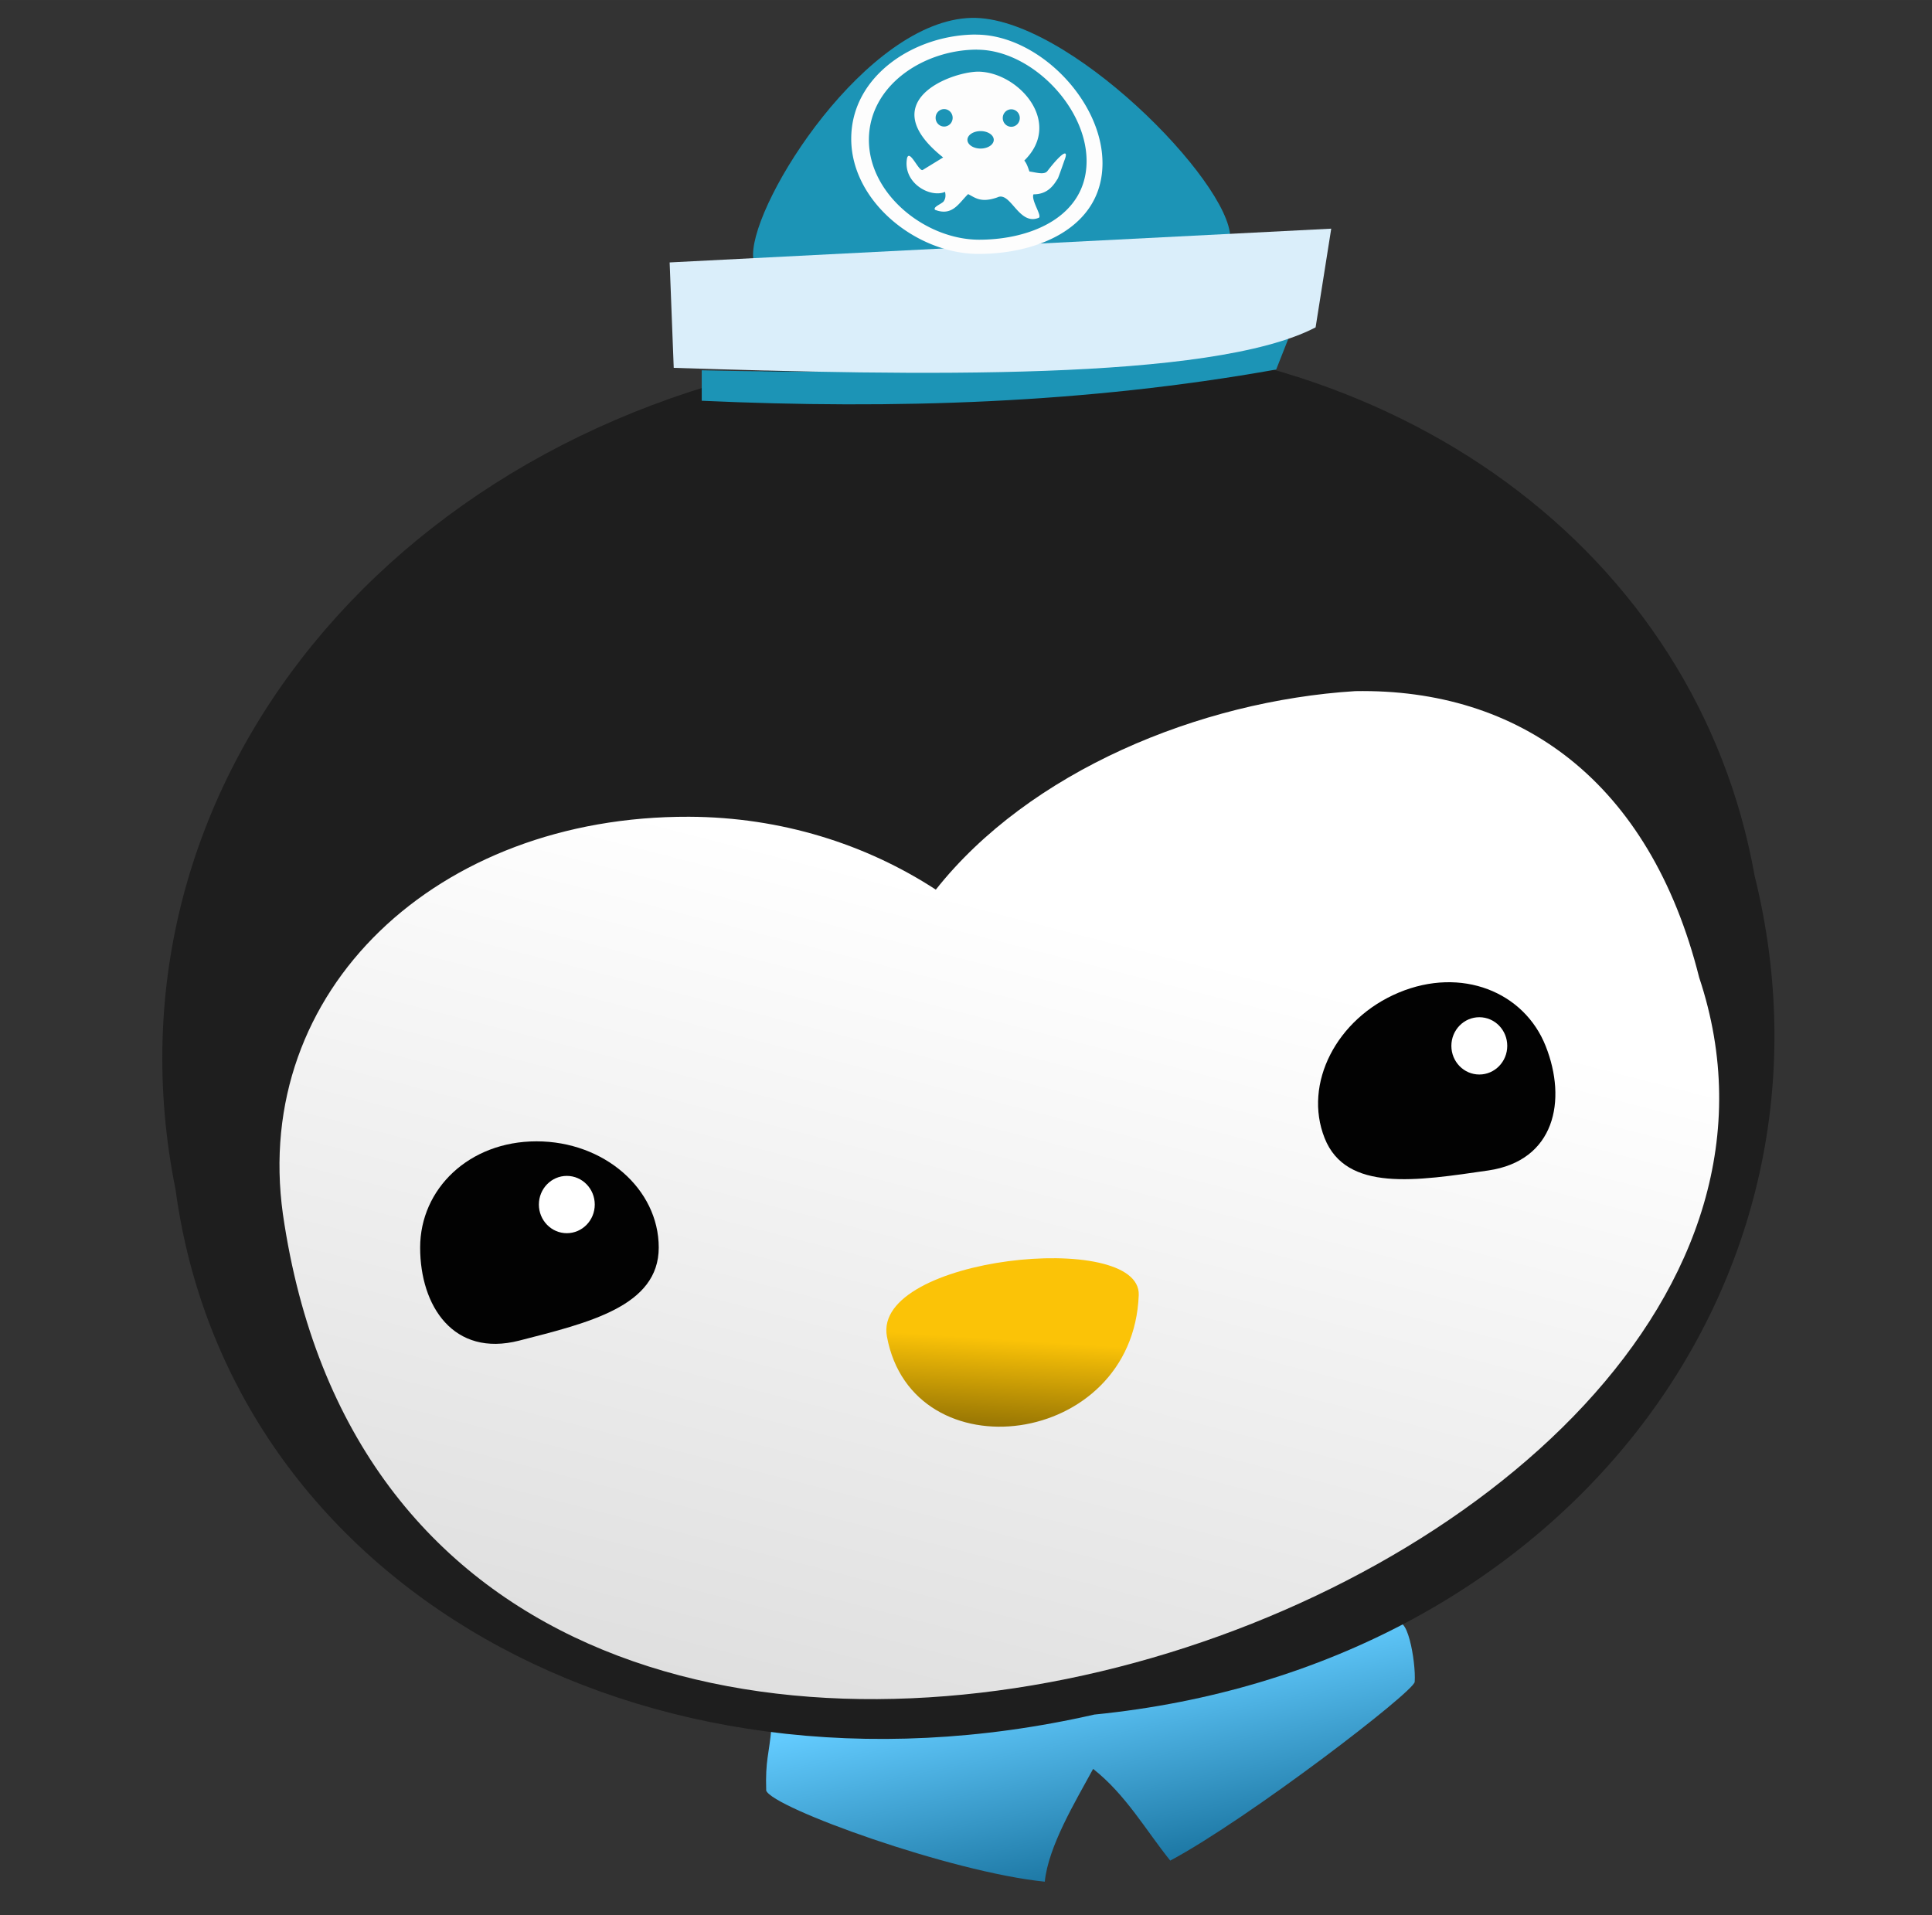 <?xml version="1.0" encoding="UTF-8" standalone="no"?>
<!-- Created with Inkscape (http://www.inkscape.org/) -->

<svg
   xmlns:dc="http://purl.org/dc/elements/1.1/"
   xmlns:cc="http://creativecommons.org/ns#"
   xmlns:rdf="http://www.w3.org/1999/02/22-rdf-syntax-ns#"
   xmlns:svg="http://www.w3.org/2000/svg"
   xmlns="http://www.w3.org/2000/svg"
   xmlns:xlink="http://www.w3.org/1999/xlink"
   xmlns:sodipodi="http://sodipodi.sourceforge.net/DTD/sodipodi-0.dtd"
   xmlns:inkscape="http://www.inkscape.org/namespaces/inkscape"
   width="98.563"
   height="97.698"
   viewBox="0 0 26.078 25.849"
   version="1.1"
   id="svg1178"
   sodipodi:docname="peso.svg"
   inkscape:version="0.92.2 (5c3e80d, 2017-08-06)">
  <rect x="0" y="0" width="26.078" height="25.849" fill="#333333" stroke="none"/>
  <defs
     id="defs1172">
    <linearGradient
       inkscape:collect="always"
       id="linearGradient9963">
      <stop
         style="stop-color:#015781;stop-opacity:1"
         offset="0"
         id="stop9959" />
      <stop
         style="stop-color:#62cafd;stop-opacity:1"
         offset="1"
         id="stop9961" />
    </linearGradient>
    <linearGradient
       inkscape:collect="always"
       xlink:href="#linearGradient1134"
       id="linearGradient1136"
       x1="132.309"
       y1="229.405"
       x2="131.903"
       y2="228.143"
       gradientUnits="userSpaceOnUse"
       gradientTransform="matrix(1,0,0,0.945,-92.34,-49.662)" />
    <linearGradient
       inkscape:collect="always"
       id="linearGradient1134">
      <stop
         style="stop-color:#747a83;stop-opacity:1;"
         offset="0"
         id="stop1130" />
      <stop
         style="stop-color:#a6aab0;stop-opacity:1"
         offset="1"
         id="stop1132" />
    </linearGradient>
    <linearGradient
       inkscape:collect="always"
       xlink:href="#linearGradient2725"
       id="linearGradient2727"
       x1="93.578"
       y1="266.954"
       x2="89.612"
       y2="282.754"
       gradientUnits="userSpaceOnUse" />
    <linearGradient
       inkscape:collect="always"
       id="linearGradient2725">
      <stop
         style="stop-color:#ffffff;stop-opacity:1"
         offset="0"
         id="stop2721" />
      <stop
         style="stop-color:#d2d2d2;stop-opacity:1"
         offset="1"
         id="stop2723" />
    </linearGradient>
    <linearGradient
       inkscape:collect="always"
       xlink:href="#linearGradient2733"
       id="linearGradient2735"
       x1="89.694"
       y1="272.004"
       x2="89.576"
       y2="273.856"
       gradientUnits="userSpaceOnUse" />
    <linearGradient
       inkscape:collect="always"
       id="linearGradient2733">
      <stop
         style="stop-color:#fbc307;stop-opacity:1;"
         offset="0"
         id="stop2729" />
      <stop
         style="stop-color:#624c02;stop-opacity:1"
         offset="1"
         id="stop2731" />
    </linearGradient>
    <linearGradient
       inkscape:collect="always"
       xlink:href="#linearGradient9963"
       id="linearGradient9965"
       x1="91.108"
       y1="280.433"
       x2="90.376"
       y2="276.748"
       gradientUnits="userSpaceOnUse" />
  </defs>
  <sodipodi:namedview
     id="base"
     pagecolor="#ffffff"
     bordercolor="#666666"
     borderopacity="1.0"
     inkscape:pageopacity="0.0"
     inkscape:pageshadow="2"
     inkscape:zoom="5.6"
     inkscape:cx="7.2843299"
     inkscape:cy="48.096304"
     inkscape:document-units="px"
     inkscape:current-layer="layer1"
     showgrid="false"
     units="px"
     inkscape:window-width="1920"
     inkscape:window-height="1017"
     inkscape:window-x="-8"
     inkscape:window-y="-8"
     inkscape:window-maximized="1"
     showborder="true"
     borderlayer="false"
     fit-margin-top="-1.9428903e-016"
     fit-margin-left="0"
     fit-margin-right="0"
     fit-margin-bottom="0"
     inkscape:snap-global="false" />
  <g
     inkscape:label="Layer 1"
     inkscape:groupmode="layer"
     id="layer1"
     transform="translate(-86.747,-153.296)">
    <g
       transform="matrix(0.95,0,0,0.974,15.261,-93.547)"
       id="g2750">
      <path
         style="opacity:1;fill:#1c94b6;fill-opacity:1;fill-rule:nonzero;stroke:none;stroke-width:0.265;stroke-linecap:round;stroke-miterlimit:4;stroke-dasharray:none;stroke-opacity:1;paint-order:normal"
         d="m 89.049,253.68 c -1.486,0.037 -3.101,2.515 -3.101,3.282 0,0.767 2.267,0.852 3.034,0.852 0.767,0 3.746,-0.324 3.746,-1.091 0,-0.767 -2.317,-3.076 -3.679,-3.043 z"
         id="path2691"
         inkscape:connector-curvature="0"
         sodipodi:nodetypes="sssss" />
      <path
         style="opacity:1;fill:url(#linearGradient9965);fill-opacity:1;fill-rule:evenodd;stroke:none;stroke-width:0.265px;stroke-linecap:butt;stroke-linejoin:miter;stroke-opacity:1"
         d="m 86.135,278.247 c -0.014,-0.423 0.041,-0.502 0.073,-0.858 3.398,0.571 8.825,-1.351 8.865,-1.413 0.16,-0.248 0.296,0.484 0.276,0.764 -0.009,0.135 -2.351,1.89 -3.473,2.477 -0.347,-0.42 -0.631,-0.914 -1.096,-1.271 -0.256,0.459 -0.636,1.072 -0.687,1.563 -1.335,-0.131 -3.866,-1.023 -3.958,-1.262 z"
         id="path2707"
         inkscape:connector-curvature="0"
         sodipodi:nodetypes="ccssccccc" />
      <path
         style="opacity:1;fill:#1e1e1e;fill-opacity:1;fill-rule:nonzero;stroke:none;stroke-width:0.261;stroke-linecap:round;stroke-miterlimit:4;stroke-dasharray:none;stroke-opacity:1;paint-order:normal"
         d="m 89.644,258.103 c -0.764,0.016 -1.53,0.096 -2.286,0.24 -6.416,0.875 -10.781,5.939 -9.615,11.576 0.757,5.462 6.612,8.705 13.054,7.274 6.632,-0.642 10.816,-5.974 9.382,-11.623 -0.818,-4.484 -5.087,-7.579 -10.534,-7.467 z"
         id="path2693"
         inkscape:connector-curvature="0"
         sodipodi:nodetypes="cccccc" />
      <path
         style="opacity:1;fill:url(#linearGradient2727);fill-opacity:1;fill-rule:nonzero;stroke:none;stroke-width:0.277;stroke-linecap:round;stroke-miterlimit:4;stroke-dasharray:none;stroke-opacity:1;paint-order:normal"
         d="m 94.503,263.01 c -2.219,0.136 -4.631,1.115 -5.958,2.751 -0.991,-0.63 -2.198,-1.005 -3.506,-1.01 -3.579,-0.013 -6.214,2.403 -5.771,5.507 1.848,12.431 23.092,5.402 20.123,-3.279 -0.702,-2.725 -2.55,-4.009 -4.888,-3.969 z"
         id="path2695"
         inkscape:connector-curvature="0"
         sodipodi:nodetypes="ccsccc" />
      <path
         style="opacity:0.996;fill:#010101;fill-opacity:1;fill-rule:nonzero;stroke:none;stroke-width:0.312;stroke-linecap:round;stroke-miterlimit:4;stroke-dasharray:none;stroke-opacity:1;paint-order:normal"
         d="m 82.872,269.249 c -0.959,0 -1.654,0.659 -1.654,1.472 0,0.813 0.475,1.522 1.406,1.29 0.992,-0.248 1.984,-0.477 1.984,-1.29 0,-0.813 -0.777,-1.472 -1.736,-1.472 z"
         id="path2697"
         inkscape:connector-curvature="0"
         sodipodi:nodetypes="sssss" />
      <path
         sodipodi:nodetypes="sssss"
         inkscape:connector-curvature="0"
         id="path2699"
         d="m 95.124,267.187 c 0.889,-0.361 1.78,-0.011 2.086,0.742 0.306,0.753 0.132,1.589 -0.817,1.724 -1.012,0.143 -2.018,0.304 -2.324,-0.449 -0.306,-0.753 0.167,-1.656 1.055,-2.017 z"
         style="opacity:0.996;fill:#010101;fill-opacity:1;fill-rule:nonzero;stroke:none;stroke-width:0.312;stroke-linecap:round;stroke-miterlimit:4;stroke-dasharray:none;stroke-opacity:1;paint-order:normal" />
      <circle
         style="opacity:1;fill:#ffffff;fill-opacity:1;fill-rule:nonzero;stroke:none;stroke-width:0.254;stroke-linecap:round;stroke-miterlimit:4;stroke-dasharray:none;stroke-opacity:1;paint-order:normal"
         id="circle2701"
         cx="83.302"
         cy="270.125"
         r="0.397" />
      <circle
         r="0.397"
         cy="267.926"
         cx="96.267"
         id="circle2703"
         style="opacity:1;fill:#ffffff;fill-opacity:1;fill-rule:nonzero;stroke:none;stroke-width:0.254;stroke-linecap:round;stroke-miterlimit:4;stroke-dasharray:none;stroke-opacity:1;paint-order:normal" />
      <path
         style="opacity:1;fill:url(#linearGradient2735);fill-opacity:1;fill-rule:nonzero;stroke:none;stroke-width:0.265;stroke-linecap:round;stroke-miterlimit:4;stroke-dasharray:none;stroke-opacity:1;paint-order:normal"
         d="m 87.85,271.953 c 0.362,1.922 3.495,1.549 3.578,-0.573 0.036,-0.912 -3.786,-0.532 -3.578,0.573 z"
         id="path2705"
         inkscape:connector-curvature="0"
         sodipodi:nodetypes="sss" />
      <path
         style="opacity:1;fill:#1c94b6;fill-opacity:1;fill-rule:nonzero;stroke:none;stroke-width:0.253;stroke-linecap:round;stroke-miterlimit:4;stroke-dasharray:none;stroke-opacity:1;paint-order:normal"
         d="m 85.219,258.565 v 0.421 c 2.735,0.121 5.458,0.038 8.162,-0.433 l 0.175,-0.433 c -2.761,0.435 -5.545,0.505 -8.337,0.444 z"
         id="path2709"
         inkscape:connector-curvature="0"
         sodipodi:nodetypes="ccccc" />
      <path
         style="opacity:1;fill:#daeefa;fill-opacity:1;fill-rule:nonzero;stroke:none;stroke-width:0.265;stroke-linecap:round;stroke-miterlimit:4;stroke-dasharray:none;stroke-opacity:1;paint-order:normal"
         d="m 84.763,257.068 0.058,1.462 c 3.387,0.106 7.64,0.191 9.12,-0.561 l 0.222,-1.368 c -3.153,0.156 -6.278,0.312 -9.401,0.468 z"
         id="path2711"
         inkscape:connector-curvature="0"
         sodipodi:nodetypes="ccccc" />
      <path
         style="fill:none;fill-rule:evenodd;stroke:none;stroke-width:0.265px;stroke-linecap:butt;stroke-linejoin:miter;stroke-opacity:1"
         d="m 85.981,257.037 6.557,-0.356 z"
         id="path2713"
         inkscape:connector-curvature="0" />
      <path
         inkscape:connector-curvature="0"
         id="path2715"
         d="m 89.118,253.911 c -0.874,-3e-5 -1.775,0.57 -1.775,1.444 -4e-5,0.874 0.934,1.596 1.808,1.596 0.874,3e-5 1.762,-0.384 1.762,-1.258 -1.9e-4,-0.874 -0.921,-1.781 -1.795,-1.781 z m 0.014,0.21 c 0.757,-3e-5 1.555,0.786 1.555,1.543 4e-5,0.757 -0.769,1.09 -1.526,1.09 -0.757,2e-5 -1.567,-0.625 -1.567,-1.383 1.7e-4,-0.757 0.781,-1.251 1.538,-1.251 z m 0.011,0.304 c -0.398,0.007 -1.49,0.417 -0.494,1.189 l -0.289,0.173 c -0.054,0.032 -0.187,-0.296 -0.224,-0.163 -0.065,0.347 0.334,0.556 0.54,0.467 0.01,0.046 0.011,0.092 -0.023,0.136 -0.04,0.037 -0.152,0.075 -0.119,0.113 0.249,0.094 0.34,-0.097 0.47,-0.218 0.102,0.051 0.182,0.125 0.414,0.046 0.19,-0.093 0.305,0.399 0.59,0.282 0.05,-0.026 -0.111,-0.24 -0.076,-0.325 0.213,0.002 0.297,-0.143 0.348,-0.222 0.029,-0.07 0.068,-0.183 0.102,-0.275 0.042,-0.121 -0.039,-0.094 -0.252,0.175 -0.046,0.057 -0.16,0.018 -0.255,0.006 -0.02,-0.053 -0.036,-0.108 -0.073,-0.152 0.556,-0.53 -0.086,-1.229 -0.659,-1.232 z m -0.48,0.519 a 0.121,0.121 0 0 1 0.121,0.121 0.121,0.121 0 0 1 -0.121,0.121 0.121,0.121 0 0 1 -0.121,-0.121 0.121,0.121 0 0 1 0.121,-0.121 z m 0.954,0.003 a 0.121,0.121 0 0 1 0.121,0.121 0.121,0.121 0 0 1 -0.121,0.121 0.121,0.121 0 0 1 -0.121,-0.121 0.121,0.121 0 0 1 0.121,-0.121 z m -0.436,0.302 a 0.187,0.121 0 0 1 0.187,0.121 0.187,0.121 0 0 1 -0.187,0.121 0.187,0.121 0 0 1 -0.187,-0.121 0.187,0.121 0 0 1 0.187,-0.121 z"
         style="opacity:1;fill:#fdfdfd;fill-opacity:1;fill-rule:nonzero;stroke:none;stroke-width:0.21;stroke-linecap:round;stroke-miterlimit:4;stroke-dasharray:none;stroke-opacity:1;paint-order:normal" />
    </g>
  </g>
</svg>
